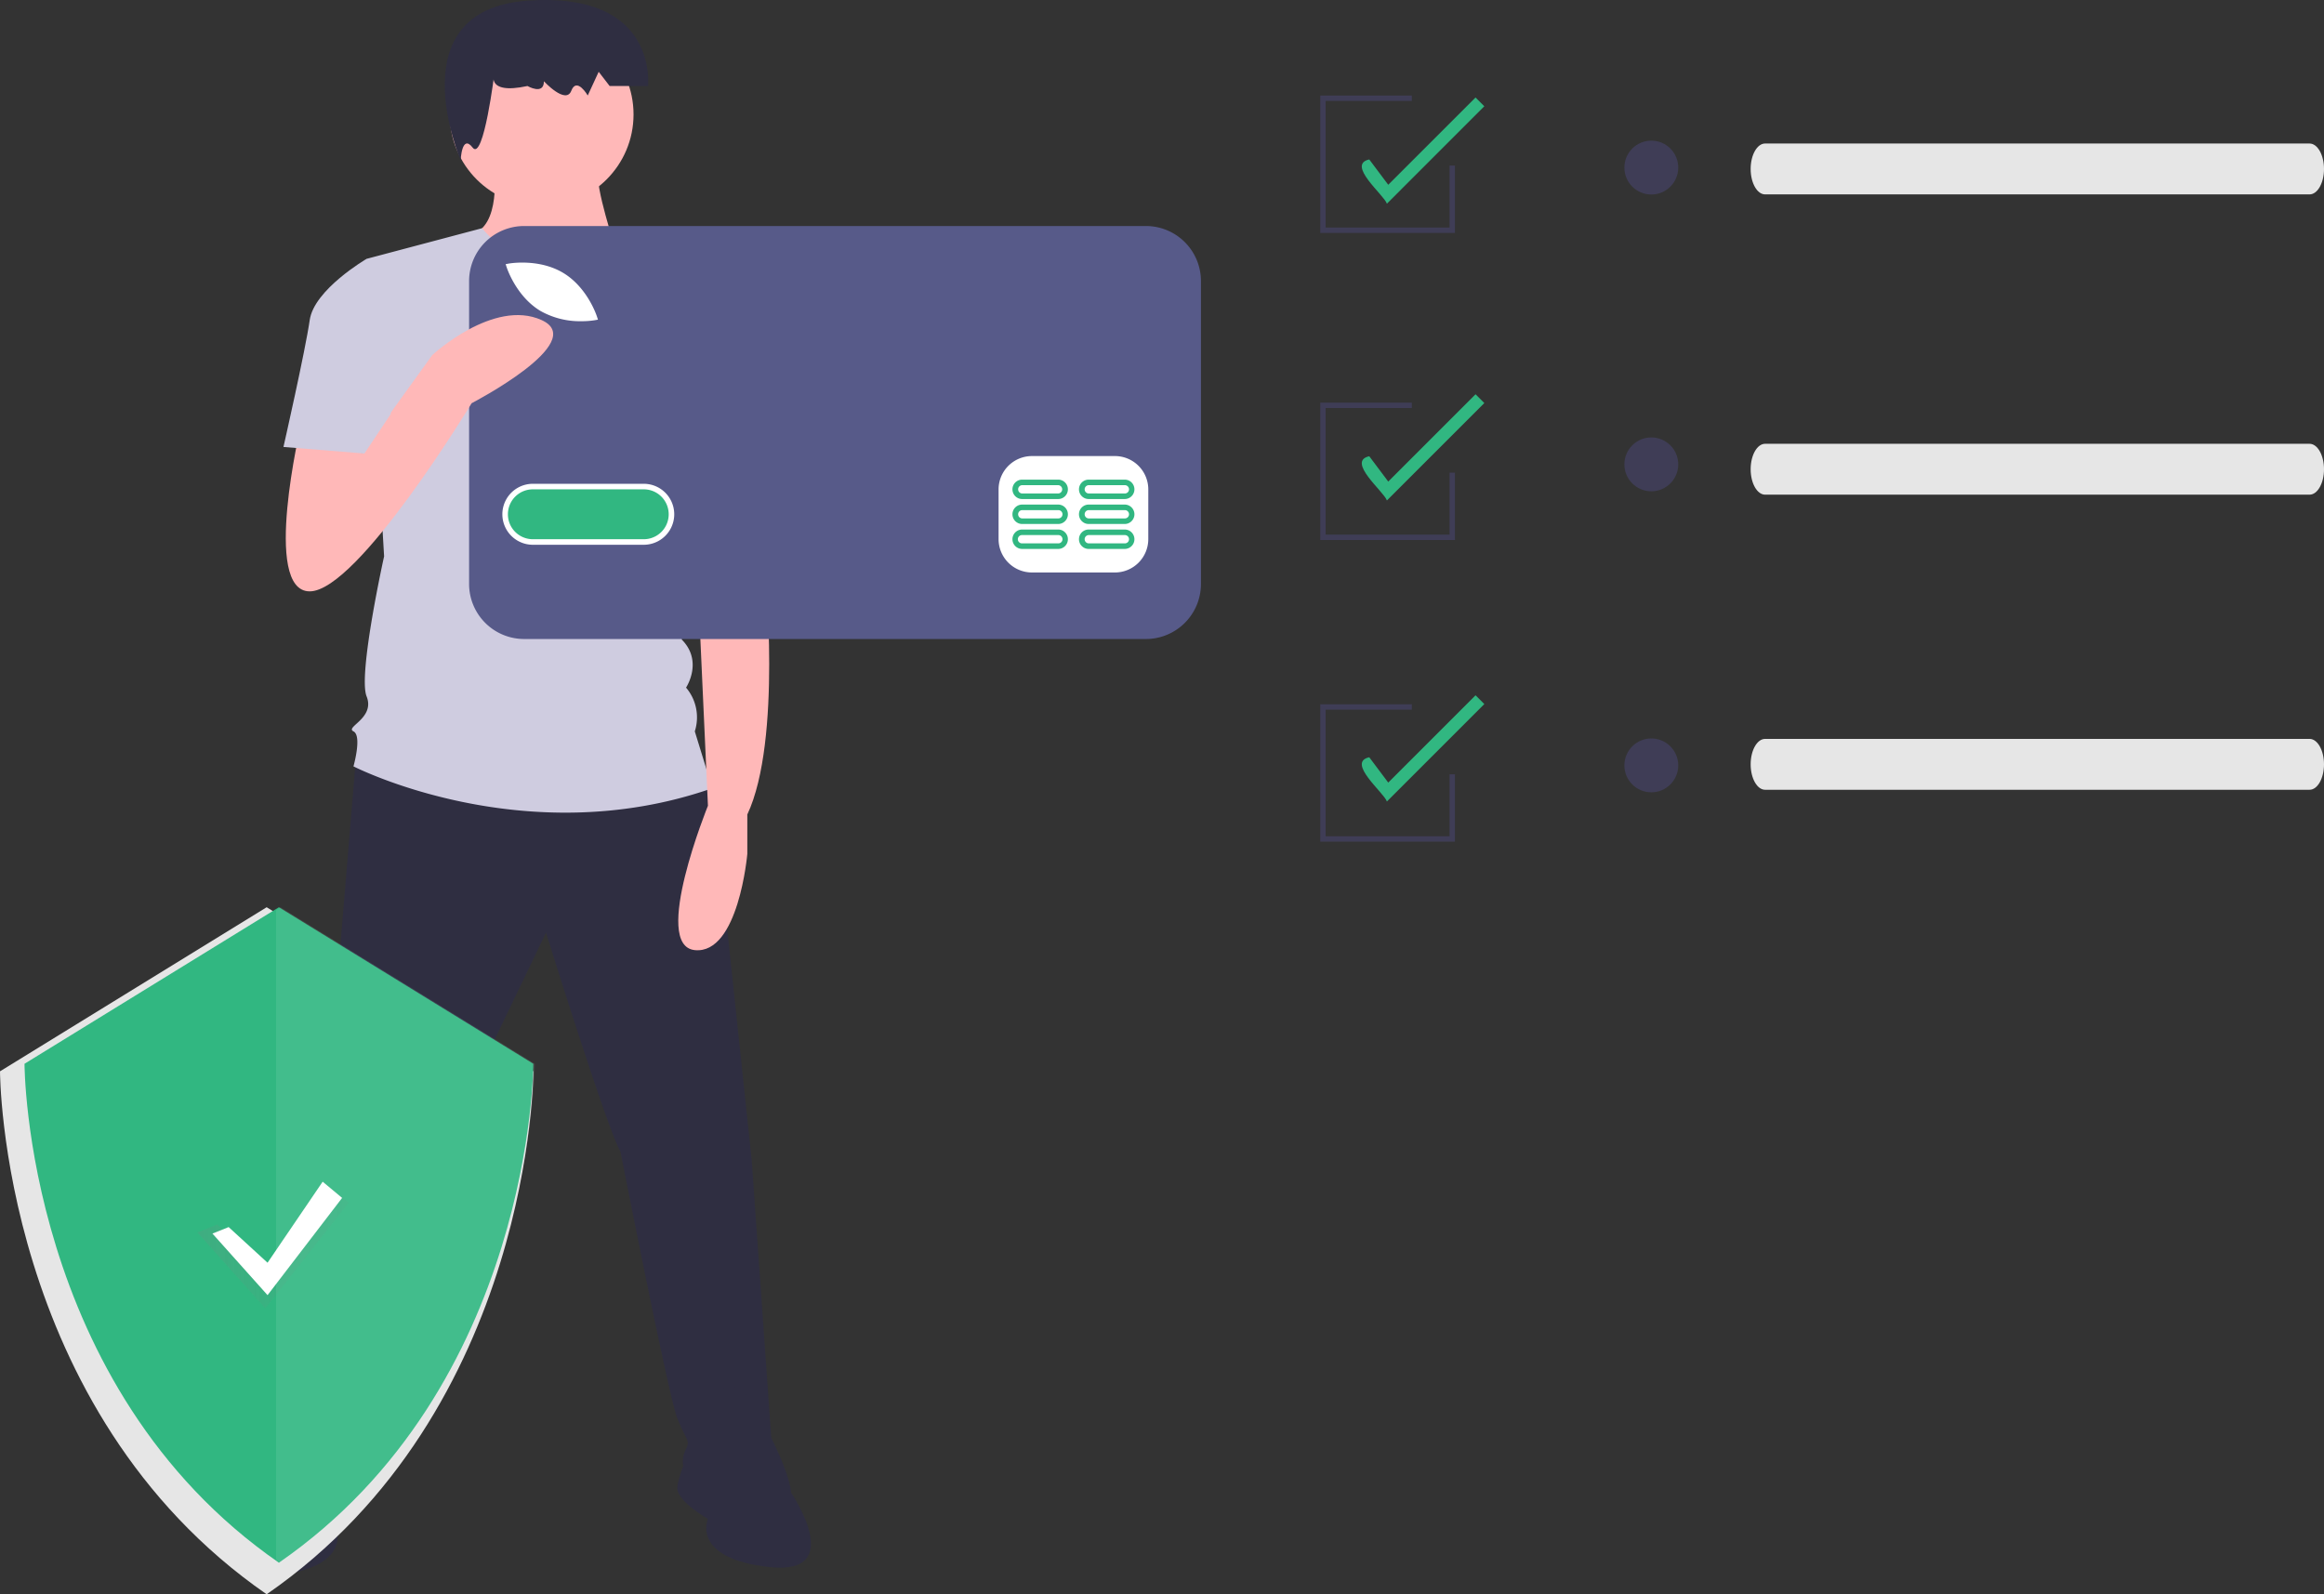 <svg xmlns="http://www.w3.org/2000/svg" xmlns:xlink="http://www.w3.org/1999/xlink" width="462" height="316.989" viewBox="0 0 462 316.989"><rect x="0" y="0" width="462" height="316.989" fill="#333333" stroke="none"/><defs><linearGradient id="a" y1="0.5" x2="1" y2="0.5" gradientUnits="objectBoundingBox"><stop offset="0" stop-color="gray" stop-opacity="0.251"/><stop offset="0.535" stop-color="gray" stop-opacity="0.122"/><stop offset="1" stop-color="gray" stop-opacity="0.102"/></linearGradient></defs><g transform="translate(-10.631 0)"><path d="M286.613,434.44s-4.052,48.717-4.922,59.157a74.238,74.238,0,0,1-4.35,19.139,18,18,0,0,0-1.74,6.959v44.367s-3.48,0-2.61,3.48,1.74,9.569,1.74,9.569H287.78a2.694,2.694,0,0,1,1.74-3.48c2.61-.87,0-7.83,0-7.83l13.919-52.2,20.878-43.5s12.179,39.147,14.789,43.5c0,0,9.569,48.716,11.309,53.066s2.61,4.35,1.74,6.09-.87,3.48,0,4.35,17.4,0,17.4,0l-4.35-61.766L357.376,441.4l-40.017-12.179Z" transform="translate(-205.141 -284.675)" fill="#2f2e41"/><path d="M276.69,664.016s-4.35-15.659-11.309-3.48-6.959,16.529-6.959,16.529-11.309,16.529,4.35,14.789,12.179-9.569,12.179-9.569,6.09-3.48,6.09-6.09S276.69,664.016,276.69,664.016Z" transform="translate(-197.53 -378.54)" fill="#2f2e41"/><path d="M409.585,661.047s4.35-15.659,11.309-3.48,6.959,16.529,6.959,16.529,11.309,16.529-4.35,14.789-12.179-9.569-12.179-9.569-6.09-3.48-6.09-6.089S409.585,661.047,409.585,661.047Z" transform="translate(-259.96 -377.311)" fill="#2f2e41"/><path d="M339.7,237.686s1.74,11.309-3.48,13.919,11.309,12.179,15.659,12.179,12.179-8.7,12.179-8.7-4.35-13.049-3.48-15.659Z" transform="translate(-230.965 -205.361)" fill="#ffb8b8"/><circle cx="18.269" cy="18.269" r="18.269" transform="translate(100.038 4.487)" fill="#ffb8b8"/><path d="M368.213,274.746,346.465,261.57s-12.374,14.046-25.761-1.613l-22.956,6.09,3.48,59.155s-5.22,23.488-3.48,27.838-4.35,6.09-2.61,6.96,0,6.959,0,6.959,33.928,17.4,71.335,4.35L362.993,360a9.129,9.129,0,0,0-1.74-8.7s3.48-5.22-.87-9.569c0,0,1.74-7.829-2.61-11.309l-.87-12.179,2.61-6.09Z" transform="translate(-214.239 -214.583)" fill="#cfcce0"/><path d="M336.248,196.788s-2.178,4.713,6.534,2.828c0,0,3.267,1.885,3.267-.943,0,0,4.356,4.713,5.445,1.885s3.267.943,3.267.943l2.178-4.713,2.178,2.828h7.623s2.178-18.854-23.958-16.968S329.5,214.4,329.5,214.4s.21-5.362,2.388-2.534S336.248,196.788,336.248,196.788Z" transform="translate(-227.291 -182.515)" fill="#2f2e41"/><path d="M421.9,344.589l.87,18.269s3.48,33.927-3.48,48.716V419.4s-1.74,20.009-10.439,19.139,2.61-28.708,2.61-28.708l-1.74-38.277-1.74-21.748Z" transform="translate(-260.095 -249.629)" fill="#ffb8b8"/><path d="M398.216,285.687l8.678-1.41a42.369,42.369,0,0,1,12.2,22.288c2.61,13.919,3.48,16.529,3.48,16.529l-20.879,5.22-11.309-21.748Z" transform="translate(-253.812 -224.654)" fill="#cfcce0"/><rect width="137.284" height="68.197" transform="translate(107.04 51.105)" fill="#fff"/><path d="M374.764,348.571H352.721a4.96,4.96,0,0,0,0,9.92h22.044a4.96,4.96,0,1,0,0-9.92Z" transform="translate(-236.16 -251.278)" fill="#31b781"/><path d="M469.133,259.215H345.54a10.948,10.948,0,0,0-10.948,10.948V330.38a10.948,10.948,0,0,0,10.948,10.948H469.133a10.948,10.948,0,0,0,10.948-10.948V270.163a10.948,10.948,0,0,0-10.948-10.948Zm-126.651,7.468c.244-.044,6.031-1.029,10.824,1.855s6.633,8.458,6.709,8.694l.194.6-.622.11a16.509,16.509,0,0,1-2.682.2,15.97,15.97,0,0,1-8.142-2.052c-4.792-2.883-6.633-8.457-6.709-8.693l-.194-.6Zm26.829,55.908H347.267a6.062,6.062,0,1,1,0-12.124h22.044a6.062,6.062,0,1,1,0,12.124Zm100.3-1.1A6.633,6.633,0,0,1,463,328.1H446.464a6.633,6.633,0,0,1-6.613-6.613v-9.919a6.633,6.633,0,0,1,6.613-6.613H463a6.632,6.632,0,0,1,6.613,6.613Z" transform="translate(-230.707 -214.276)" fill="#575a89"/><path d="M528.04,362.209h-7.164a1.929,1.929,0,1,0,0,3.858h7.164a1.929,1.929,0,1,0,0-3.858Zm0,2.755h-7.164a.827.827,0,1,1,0-1.653h7.164a.827.827,0,1,1,0,1.653Z" transform="translate(-307.047 -256.925)" fill="#31b781"/><path d="M550.614,362.209H543.45a1.929,1.929,0,0,0,0,3.858h7.164a1.929,1.929,0,1,0,0-3.858Zm0,2.755H543.45a.827.827,0,0,1,0-1.653h7.164a.827.827,0,1,1,0,1.653Z" transform="translate(-316.395 -256.925)" fill="#31b781"/><path d="M528.04,353.744h-7.164a1.929,1.929,0,1,0,0,3.858h7.164a1.929,1.929,0,1,0,0-3.858Zm0,2.755h-7.164a.827.827,0,0,1,0-1.653h7.164a.827.827,0,1,1,0,1.653Z" transform="translate(-307.047 -253.42)" fill="#31b781"/><path d="M550.614,353.744H543.45a1.929,1.929,0,0,0,0,3.858h7.164a1.929,1.929,0,1,0,0-3.858Zm0,2.755H543.45a.827.827,0,0,1,0-1.653h7.164a.827.827,0,1,1,0,1.653Z" transform="translate(-316.395 -253.42)" fill="#31b781"/><path d="M528.04,345.279h-7.164a1.929,1.929,0,1,0,0,3.858h7.164a1.929,1.929,0,0,0,0-3.858Zm0,2.755h-7.164a.827.827,0,0,1,0-1.653h7.164a.827.827,0,0,1,0,1.653Z" transform="translate(-307.047 -249.915)" fill="#31b781"/><path d="M550.614,345.279H543.45a1.929,1.929,0,0,0,0,3.858h7.164a1.929,1.929,0,1,0,0-3.858Zm0,2.755H543.45a.827.827,0,0,1,0-1.653h7.164a.827.827,0,1,1,0,1.653Z" transform="translate(-316.395 -249.915)" fill="#31b781"/><path d="M275.413,311.312s-7.829,33.058,1.74,33.058,32.188-37.407,32.188-37.407,23.488-12.179,13.919-16.529-21.748,6.96-21.748,6.96L287.458,316.9l-.736-9.941Z" transform="translate(-204.953 -226.791)" fill="#ffb8b8"/><path d="M293.354,275.57l-5.22-5.22s-10.439,6.09-11.309,12.179-5.22,25.228-5.22,25.228l16.094,1.3,5.22-7.829Z" transform="translate(-204.625 -218.887)" fill="#cfcce0"/><g transform="translate(273.092 19.002)"><path d="M726.412,239.825c-.6-1.769-8.11-7.781-3.508-8.791l3.774,5.033,17.354-17.353,1.745,1.745Z" transform="translate(-713.162 -218.332)" fill="#31b781"/><path d="M726.412,350.019c-.6-1.769-8.11-7.781-3.508-8.791l3.774,5.033,17.354-17.353,1.745,1.745Z" transform="translate(-713.162 -269.517)" fill="#31b781"/><path d="M726.412,461.787c-.6-1.769-8.11-7.781-3.508-8.791l3.774,5.033,17.354-17.353,1.745,1.745Z" transform="translate(-713.162 -321.433)" fill="#31b781"/><circle cx="5.355" cy="5.355" r="5.355" transform="translate(60.458 8.963)" fill="#3f3d56"/><circle cx="5.355" cy="5.355" r="5.355" transform="translate(60.458 67.972)" fill="#3f3d56"/><circle cx="5.355" cy="5.355" r="5.355" transform="translate(60.458 127.823)" fill="#3f3d56"/><path d="M576.815,288.8H550.04v-27.31h18.207v1.071H551.111v25.168h24.633V275.408h1.071Z" transform="translate(-550.04 -140.463)" fill="#3f3d56"/><path d="M576.815,176.8H550.04v-27.31h18.207v1.071H551.111v25.168h24.633V163.408h1.071Z" transform="translate(-550.04 -88.438)" fill="#3f3d56"/><path d="M576.815,62.8H550.04V35.485h18.207v1.071H551.111V61.724h24.633V49.408h1.071Z" transform="translate(-550.04 -35.485)" fill="#3f3d56"/><path d="M547.024,452.083c-1.583,0-2.872,2.269-2.872,5.058s1.288,5.058,2.872,5.058H655.259c1.583,0,2.871-2.269,2.871-5.058s-1.288-5.058-2.871-5.058Z" transform="translate(-458.591 -442.55)" fill="#e6e6e6"/><path d="M547.024,452.083c-1.583,0-2.872,2.269-2.872,5.058s1.288,5.058,2.872,5.058H655.259c1.583,0,2.871-2.269,2.871-5.058s-1.288-5.058-2.871-5.058Z" transform="translate(-458.591 -382.847)" fill="#e6e6e6"/><path d="M547.024,452.083c-1.583,0-2.872,2.269-2.872,5.058s1.288,5.058,2.872,5.058H655.259c1.583,0,2.871-2.269,2.871-5.058s-1.288-5.058-2.871-5.058Z" transform="translate(-458.591 -324.173)" fill="#e6e6e6"/></g><g transform="translate(10.631 180.386)"><g transform="translate(0 0)"><path d="M385.008,76.854,332,109.476s0,67.282,53.01,103.982c53.01-36.7,53.01-103.982,53.01-103.982Z" transform="translate(-331.998 -76.854)" fill="#e6e6e6"/><path d="M382.572,76.854,332,107.977s0,64.191,50.574,99.2c50.574-35.013,50.574-99.2,50.574-99.2Z" transform="translate(-327.127 -76.854)" fill="#31b781"/><path d="M599.564,76.854l-.865.532V206.574c.287.2.574.406.865.607,50.574-35.013,50.574-99.2,50.574-99.2Z" transform="translate(-543.816 -76.854)" fill="#e4f8f0" opacity="0.1"/><g transform="translate(39.229 54.756)" opacity="0.7"><path d="M348.894,311.061l9.534,8.74,11.819-17.05,4.767,3.973-16.586,21.023-13.507-15.1Z" transform="translate(-344.921 -302.75)" fill="url(#a)"/></g><path d="M364.144,310.773l7.734,7.089,10.957-16.112,3.867,3.223-14.824,19.335-10.956-12.245Z" transform="translate(-318.691 -247.181)" fill="#fff"/></g></g></g></svg>